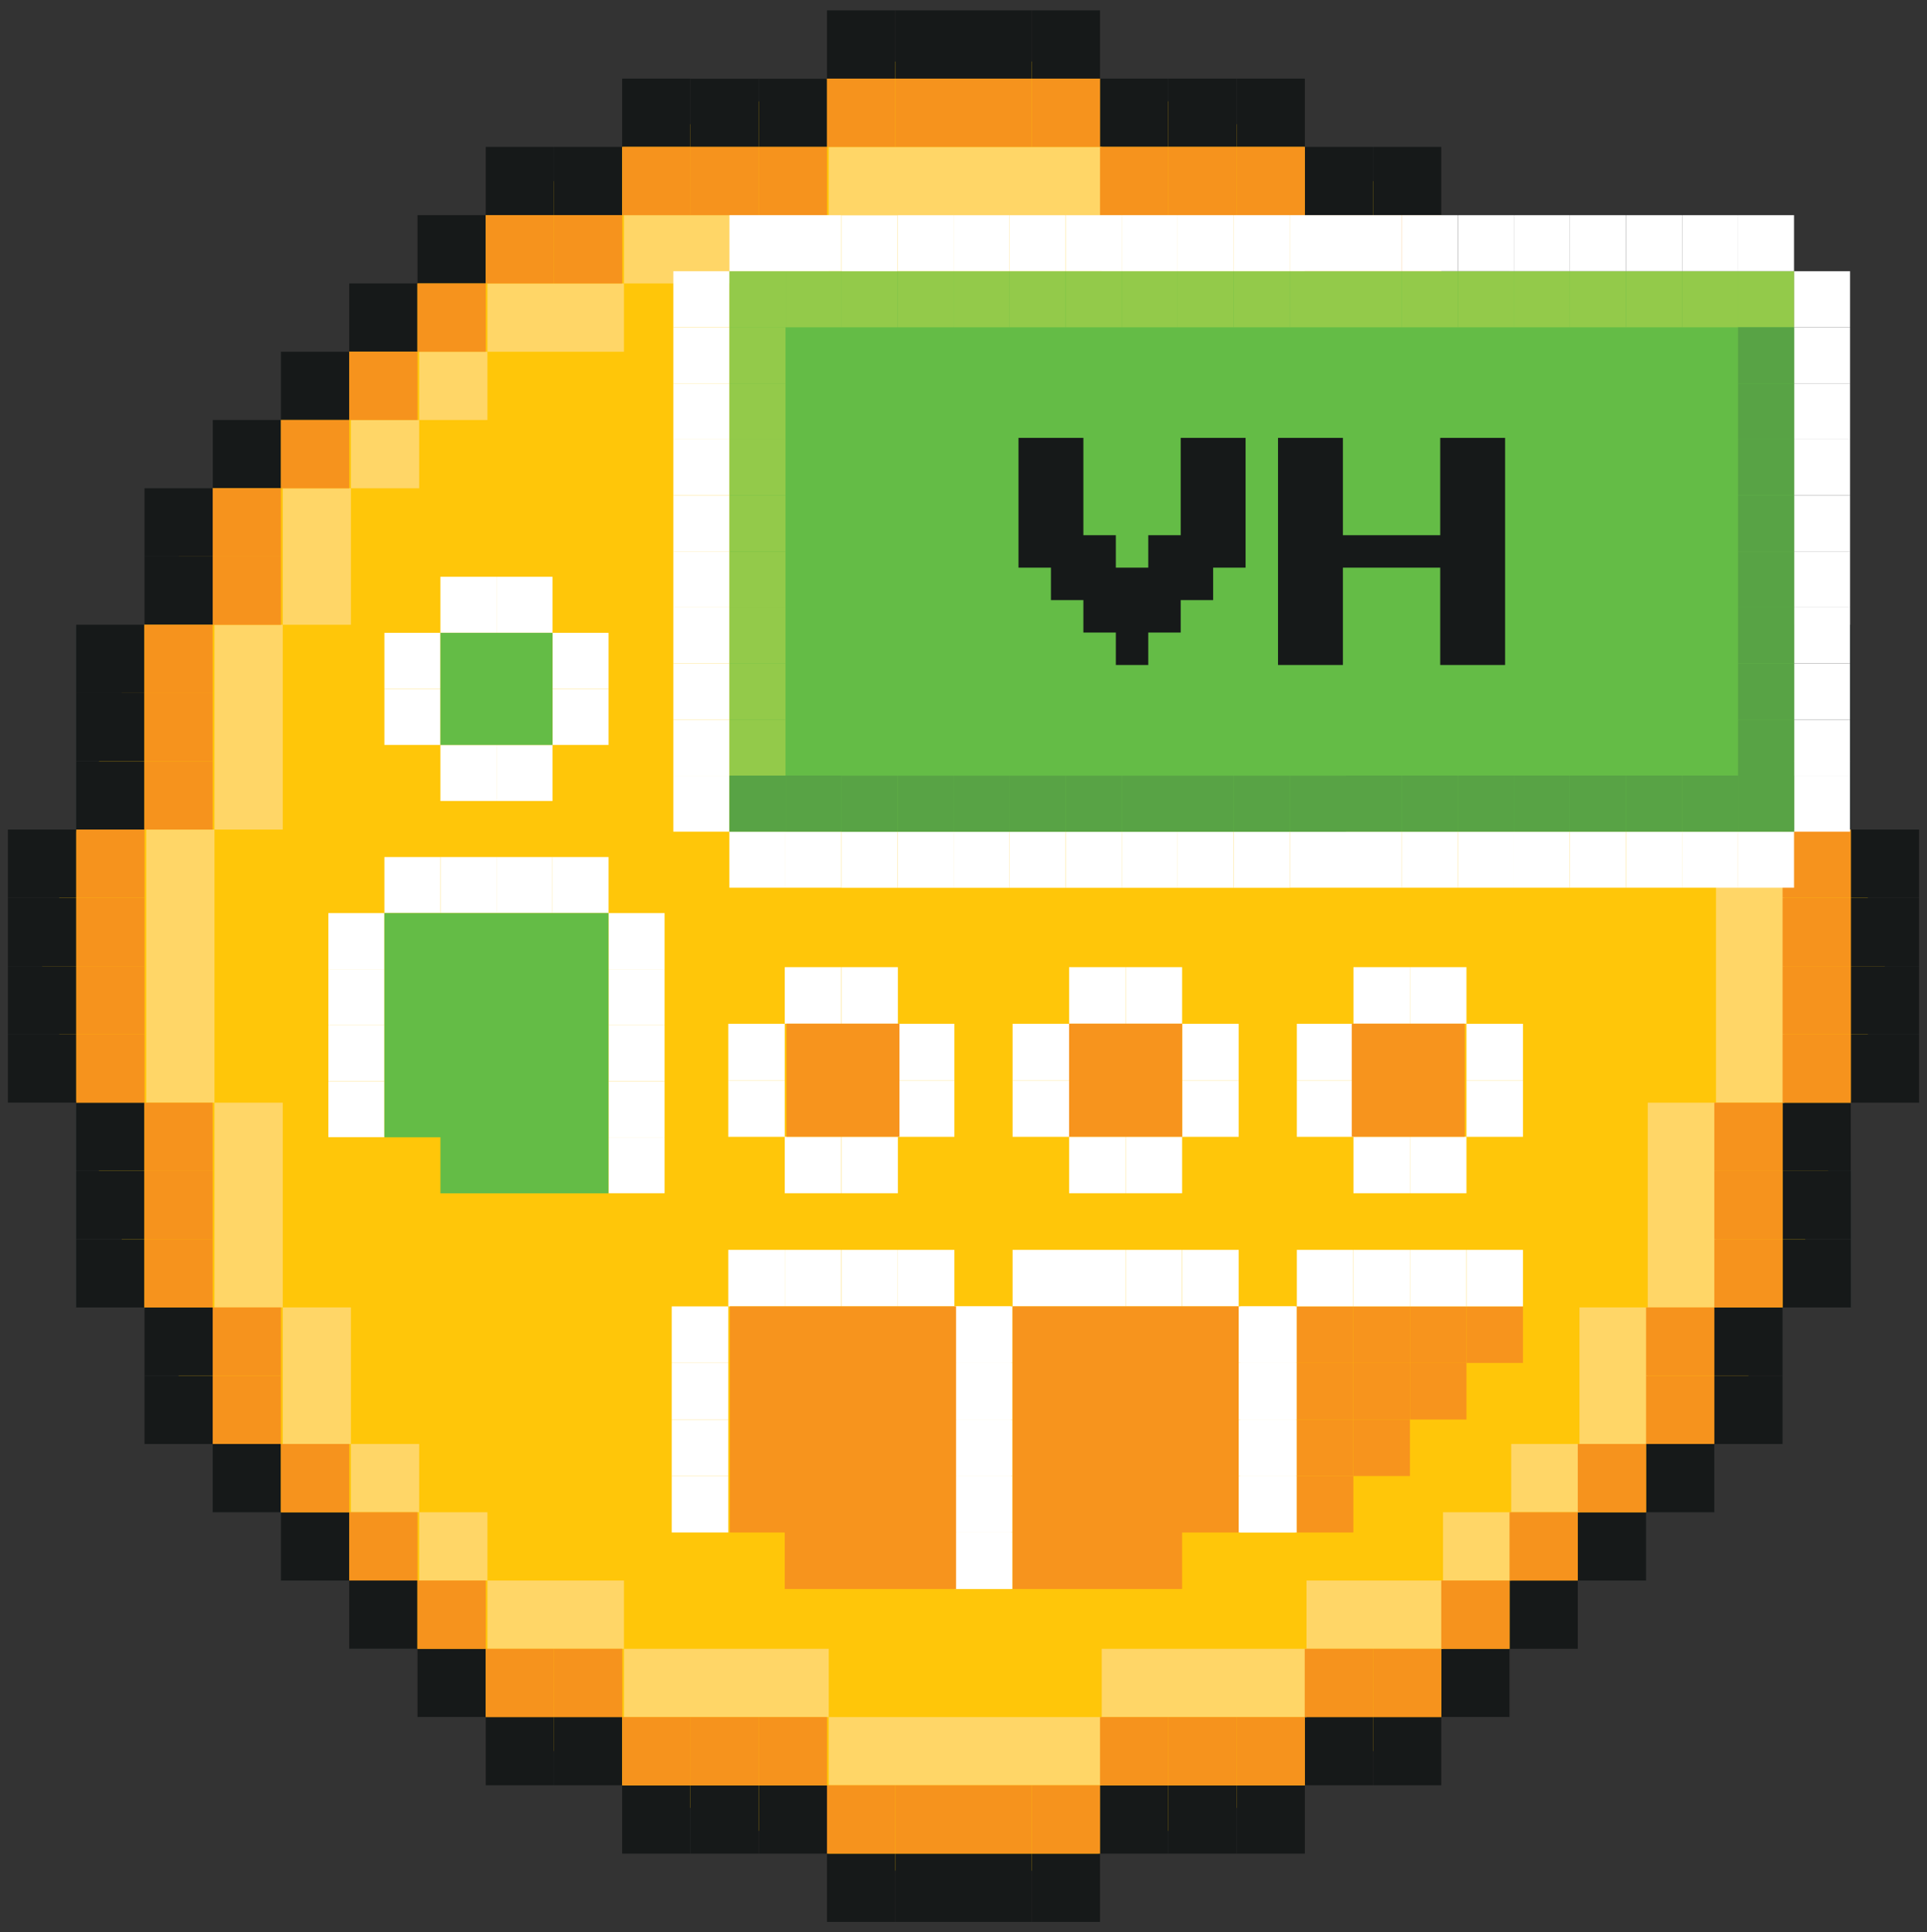 <?xml version="1.0" encoding="UTF-8"?><svg id="Layer_1" xmlns="http://www.w3.org/2000/svg" viewBox="0 0 204.94 205.46"><rect x="0" y="0" width="204.94" height="205.46" fill="#333333" stroke="none"/><defs><style>.cls-1{fill:#f6931d;}.cls-2{fill:#f7941d;}.cls-3{fill:#fff;}.cls-4{fill:#ffd667;}.cls-5{fill:#ffc609;}.cls-6{fill:#64bc46;}.cls-7{fill:#b2d34c;}.cls-8{fill:#161919;}.cls-9{fill:#58a345;}.cls-10{opacity:.6;}</style></defs><g><polygon class="cls-5" points="15.36 66.43 22.62 51.92 51.66 22.88 66.18 15.62 87.95 8.36 102.47 4.73 116.99 8.36 138.76 15.62 153.28 22.88 182.32 51.92 189.58 66.43 196.84 88.21 200.46 102.73 196.84 117.25 189.58 139.02 182.32 153.54 153.28 182.58 138.76 189.83 116.99 197.09 102.47 200.72 87.95 197.09 66.18 189.83 51.66 182.58 22.62 153.54 15.36 139.02 8.11 117.25 4.48 102.73 8.11 88.21 15.36 66.43"/><g><rect class="cls-8" x="87.95" y="1.1" width="7.26" height="7.26"/><rect class="cls-8" x="95.21" y="1.1" width="7.26" height="7.26"/><rect class="cls-8" x="102.47" y="1.1" width="7.26" height="7.26"/><rect class="cls-8" x="109.73" y="1.1" width="7.26" height="7.26"/><rect class="cls-8" x="116.99" y="8.36" width="7.26" height="7.26"/><rect class="cls-8" x="124.25" y="8.36" width="7.26" height="7.26"/><rect class="cls-8" x="131.51" y="8.36" width="7.26" height="7.26"/><rect class="cls-8" x="138.76" y="15.62" width="7.26" height="7.26"/><rect class="cls-8" x="146.02" y="15.62" width="7.26" height="7.26"/><rect class="cls-8" x="153.28" y="22.88" width="7.26" height="7.26"/><rect class="cls-8" x="160.54" y="30.14" width="7.26" height="7.26"/><rect class="cls-8" x="167.8" y="37.4" width="7.26" height="7.26"/><rect class="cls-8" x="175.06" y="44.66" width="7.26" height="7.26"/><rect class="cls-8" x="182.32" y="51.92" width="7.26" height="7.26"/><rect class="cls-8" x="182.32" y="59.18" width="7.26" height="7.26"/><rect class="cls-8" x="189.58" y="66.43" width="7.26" height="7.26"/><rect class="cls-8" x="189.58" y="73.69" width="7.26" height="7.26"/><rect class="cls-8" x="189.58" y="80.95" width="7.26" height="7.26"/><rect class="cls-8" x="189.58" y="117.25" width="7.26" height="7.26" transform="translate(314.08 -72.33) rotate(90)"/><rect class="cls-8" x="189.58" y="124.5" width="7.26" height="7.26" transform="translate(321.34 -65.07) rotate(90)"/><rect class="cls-8" x="189.58" y="131.76" width="7.26" height="7.26" transform="translate(328.6 -57.81) rotate(90)"/><rect class="cls-8" x="182.32" y="139.02" width="7.26" height="7.26" transform="translate(328.6 -43.29) rotate(90)"/><rect class="cls-8" x="182.32" y="146.28" width="7.26" height="7.26" transform="translate(335.86 -36.04) rotate(90)"/><rect class="cls-8" x="175.06" y="153.54" width="7.26" height="7.26" transform="translate(335.86 -21.52) rotate(90)"/><rect class="cls-8" x="167.8" y="160.8" width="7.26" height="7.26" transform="translate(335.86 -7) rotate(90)"/><rect class="cls-8" x="160.54" y="168.06" width="7.26" height="7.26" transform="translate(335.86 7.52) rotate(90)"/><rect class="cls-8" x="153.28" y="175.32" width="7.26" height="7.26" transform="translate(335.86 22.03) rotate(90)"/><rect class="cls-8" x="146.02" y="182.58" width="7.26" height="7.26" transform="translate(335.86 36.55) rotate(90)"/><rect class="cls-8" x="138.76" y="182.58" width="7.26" height="7.26" transform="translate(328.6 43.81) rotate(90)"/><rect class="cls-8" x="131.51" y="189.83" width="7.26" height="7.26" transform="translate(328.6 58.33) rotate(90)"/><rect class="cls-8" x="124.25" y="189.83" width="7.26" height="7.26" transform="translate(321.34 65.59) rotate(90)"/><rect class="cls-8" x="116.99" y="189.83" width="7.26" height="7.26" transform="translate(314.08 72.85) rotate(90)"/><rect class="cls-8" x="196.84" y="88.21" width="7.26" height="7.26"/><rect class="cls-8" x="196.84" y="95.47" width="7.26" height="7.26"/><rect class="cls-8" x="196.84" y="102.73" width="7.26" height="7.26"/><rect class="cls-8" x="196.84" y="109.99" width="7.26" height="7.26"/><rect class="cls-8" x="109.73" y="197.09" width="7.26" height="7.26" transform="translate(226.72 401.45) rotate(180)"/><rect class="cls-8" x="102.47" y="197.09" width="7.26" height="7.26" transform="translate(212.2 401.45) rotate(180)"/><rect class="cls-8" x="95.21" y="197.09" width="7.26" height="7.26" transform="translate(197.68 401.45) rotate(180)"/><rect class="cls-8" x="87.95" y="197.09" width="7.26" height="7.26" transform="translate(183.16 401.45) rotate(180)"/><rect class="cls-8" x="80.69" y="189.83" width="7.26" height="7.26" transform="translate(168.65 386.93) rotate(180)"/><rect class="cls-8" x="73.43" y="189.83" width="7.26" height="7.26" transform="translate(154.13 386.93) rotate(180)"/><rect class="cls-8" x="66.18" y="189.83" width="7.26" height="7.26" transform="translate(139.61 386.93) rotate(180)"/><rect class="cls-8" x="58.92" y="182.58" width="7.26" height="7.26" transform="translate(125.09 372.41) rotate(180)"/><rect class="cls-8" x="51.66" y="182.58" width="7.26" height="7.26" transform="translate(110.58 372.41) rotate(180)"/><rect class="cls-8" x="44.4" y="175.32" width="7.26" height="7.26" transform="translate(96.06 357.89) rotate(180)"/><rect class="cls-8" x="37.14" y="168.06" width="7.26" height="7.26" transform="translate(81.54 343.37) rotate(180)"/><rect class="cls-8" x="29.88" y="160.8" width="7.26" height="7.26" transform="translate(67.02 328.86) rotate(180)"/><rect class="cls-8" x="22.62" y="153.54" width="7.26" height="7.26" transform="translate(52.5 314.34) rotate(180)"/><rect class="cls-8" x="15.36" y="146.28" width="7.26" height="7.26" transform="translate(37.99 299.82) rotate(180)"/><rect class="cls-8" x="15.36" y="139.02" width="7.26" height="7.26" transform="translate(37.99 285.3) rotate(180)"/><rect class="cls-8" x="8.11" y="131.76" width="7.26" height="7.26" transform="translate(23.47 270.79) rotate(180)"/><rect class="cls-8" x="8.11" y="124.5" width="7.26" height="7.26" transform="translate(23.47 256.27) rotate(180)"/><rect class="cls-8" x="8.11" y="117.25" width="7.26" height="7.26" transform="translate(23.47 241.75) rotate(180)"/><rect class="cls-8" x="8.11" y="80.95" width="7.26" height="7.26" transform="translate(-72.85 96.32) rotate(-90)"/><rect class="cls-8" x="8.11" y="73.69" width="7.26" height="7.26" transform="translate(-65.59 89.06) rotate(-90)"/><rect class="cls-8" x="8.11" y="66.43" width="7.26" height="7.26" transform="translate(-58.33 81.8) rotate(-90)"/><rect class="cls-8" x="15.36" y="59.18" width="7.26" height="7.26" transform="translate(-43.81 81.8) rotate(-90)"/><rect class="cls-8" x="15.36" y="51.92" width="7.26" height="7.26" transform="translate(-36.55 74.54) rotate(-90)"/><rect class="cls-8" x="22.62" y="44.66" width="7.26" height="7.26" transform="translate(-22.03 74.54) rotate(-90)"/><rect class="cls-8" x="29.88" y="37.4" width="7.26" height="7.26" transform="translate(-7.52 74.54) rotate(-90)"/><rect class="cls-8" x="37.14" y="30.14" width="7.26" height="7.26" transform="translate(7 74.54) rotate(-90)"/><rect class="cls-8" x="44.4" y="22.88" width="7.26" height="7.26" transform="translate(21.52 74.54) rotate(-90)"/><rect class="cls-8" x="51.66" y="15.62" width="7.26" height="7.26" transform="translate(36.04 74.54) rotate(-90)"/><rect class="cls-8" x="58.92" y="15.62" width="7.26" height="7.26" transform="translate(43.29 81.8) rotate(-90)"/><rect class="cls-8" x="66.18" y="8.36" width="7.26" height="7.26" transform="translate(57.81 81.8) rotate(-90)"/><rect class="cls-8" x="73.43" y="8.36" width="7.26" height="7.26" transform="translate(65.07 89.06) rotate(-90)"/><rect class="cls-8" x="80.69" y="8.36" width="7.26" height="7.26" transform="translate(72.33 96.32) rotate(-90)"/><rect class="cls-8" x=".85" y="109.99" width="7.26" height="7.26" transform="translate(8.95 227.23) rotate(180)"/><rect class="cls-8" x=".85" y="102.73" width="7.26" height="7.26" transform="translate(8.95 212.72) rotate(180)"/><rect class="cls-8" x=".85" y="95.47" width="7.26" height="7.26" transform="translate(8.95 198.2) rotate(180)"/><rect class="cls-8" x=".85" y="88.21" width="7.26" height="7.26" transform="translate(8.95 183.68) rotate(180)"/></g><g><polygon class="cls-4" points="146.21 37.4 153.47 37.4 153.47 30.14 146.21 30.14 138.95 30.14 138.95 37.4 146.21 37.4"/><polygon class="cls-4" points="66.36 37.4 66.36 30.14 59.1 30.14 51.84 30.14 51.84 37.4 59.1 37.4 66.36 37.4"/><polygon class="cls-4" points="124.43 30.14 131.69 30.14 138.95 30.14 138.95 22.88 131.69 22.88 124.43 22.88 117.17 22.88 117.17 30.14 124.43 30.14"/><polygon class="cls-4" points="80.88 30.14 88.14 30.14 88.14 22.88 80.88 22.88 73.62 22.88 66.36 22.88 66.36 30.14 73.62 30.14 80.88 30.14"/><polygon class="cls-4" points="102.65 22.88 109.91 22.88 117.17 22.88 117.17 15.62 109.91 15.62 102.65 15.62 95.4 15.62 88.14 15.62 88.14 22.88 95.4 22.88 102.65 22.88"/><rect class="cls-4" x="44.58" y="37.4" width="7.26" height="7.26"/><rect class="cls-4" x="37.32" y="44.66" width="7.26" height="7.26"/><polygon class="cls-4" points="37.32 59.18 37.32 51.92 30.07 51.92 30.07 59.18 30.07 66.43 37.32 66.43 37.32 59.18"/><polygon class="cls-4" points="37.32 139.02 30.07 139.02 30.07 146.28 30.07 153.54 37.32 153.54 37.32 146.28 37.32 139.02"/><polygon class="cls-4" points="30.07 80.95 30.07 73.69 30.07 66.43 22.81 66.43 22.81 73.69 22.81 80.95 22.81 88.21 30.07 88.21 30.07 80.95"/><polygon class="cls-4" points="30.07 124.5 30.07 117.25 22.81 117.25 22.81 124.5 22.81 131.76 22.81 139.02 30.07 139.02 30.07 131.76 30.07 124.5"/><polygon class="cls-4" points="22.81 102.73 22.81 95.47 22.81 88.21 15.55 88.21 15.55 95.47 15.55 102.73 15.55 109.99 15.55 117.25 22.81 117.25 22.81 109.99 22.81 102.73"/><rect class="cls-4" x="37.32" y="153.54" width="7.26" height="7.26"/><polygon class="cls-4" points="59.1 168.06 51.84 168.06 51.84 160.8 44.58 160.8 44.58 168.06 44.58 168.06 51.84 168.06 51.84 175.32 59.1 175.32 66.36 175.32 66.36 168.06 59.1 168.06"/><polygon class="cls-4" points="138.95 168.06 138.95 175.32 146.21 175.32 153.47 175.32 153.47 168.06 146.21 168.06 138.95 168.06"/><polygon class="cls-4" points="80.88 175.32 73.62 175.32 66.36 175.32 66.36 182.58 73.62 182.58 80.88 182.58 88.14 182.58 88.14 175.32 80.88 175.32"/><polygon class="cls-4" points="124.43 175.32 117.17 175.32 117.17 182.58 124.43 182.58 131.69 182.58 138.95 182.58 138.95 175.32 131.69 175.32 124.43 175.32"/><polygon class="cls-4" points="102.65 182.58 95.4 182.58 88.14 182.58 88.14 189.83 95.4 189.83 102.65 189.83 109.91 189.83 117.17 189.83 117.17 182.58 109.91 182.58 102.65 182.58"/><rect class="cls-4" x="153.47" y="160.8" width="7.26" height="7.26"/><rect class="cls-4" x="153.47" y="37.4" width="7.26" height="7.26"/><polygon class="cls-4" points="160.72 160.8 167.98 160.8 167.98 160.8 167.98 153.54 160.72 153.54 160.72 160.8"/><rect class="cls-4" x="160.72" y="44.66" width="7.26" height="7.26"/><polygon class="cls-4" points="167.98 146.28 167.98 153.54 175.24 153.54 175.24 146.28 175.24 139.02 167.98 139.02 167.98 146.28"/><polygon class="cls-4" points="167.98 66.43 175.24 66.43 175.24 59.18 175.24 51.92 167.98 51.92 167.98 59.18 167.98 66.43"/><polygon class="cls-4" points="175.24 124.5 175.24 131.76 175.24 139.02 182.5 139.02 182.5 131.76 182.5 124.5 182.5 117.25 175.24 117.25 175.24 124.5"/><polygon class="cls-4" points="175.24 80.95 175.24 88.21 182.5 88.21 182.5 80.95 182.5 73.69 182.5 66.43 175.24 66.43 175.24 73.69 175.24 80.95"/><polygon class="cls-4" points="182.5 88.21 182.5 95.47 182.5 102.73 182.5 109.99 182.5 117.25 189.76 117.25 189.76 109.99 189.76 102.73 189.76 95.47 189.76 88.21 182.5 88.21"/></g><g><rect class="cls-1" x="189.58" y="88.21" width="7.26" height="7.26"/><rect class="cls-1" x="189.58" y="95.47" width="7.26" height="7.26"/><rect class="cls-1" x="189.58" y="102.73" width="7.26" height="7.26"/><rect class="cls-1" x="182.32" y="66.43" width="7.26" height="7.26"/><rect class="cls-1" x="182.32" y="73.69" width="7.26" height="7.26"/><rect class="cls-1" x="175.06" y="51.92" width="7.26" height="7.26"/><rect class="cls-1" x="167.8" y="44.66" width="7.26" height="7.26"/><rect class="cls-1" x="160.54" y="37.4" width="7.26" height="7.26"/><rect class="cls-1" x="153.28" y="30.14" width="7.26" height="7.26"/><rect class="cls-1" x="146.02" y="22.88" width="7.26" height="7.26"/><rect class="cls-1" x="138.76" y="22.88" width="7.26" height="7.26"/><rect class="cls-1" x="131.51" y="15.62" width="7.26" height="7.26"/><rect class="cls-1" x="124.25" y="15.62" width="7.26" height="7.26"/><rect class="cls-1" x="116.99" y="15.62" width="7.26" height="7.26"/><rect class="cls-1" x="80.69" y="15.62" width="7.26" height="7.26"/><rect class="cls-1" x="73.43" y="15.62" width="7.26" height="7.26"/><rect class="cls-1" x="66.18" y="15.62" width="7.26" height="7.26"/><rect class="cls-1" x="58.92" y="22.88" width="7.26" height="7.26"/><rect class="cls-1" x="51.66" y="22.88" width="7.26" height="7.26"/><rect class="cls-1" x="44.4" y="30.14" width="7.26" height="7.26"/><rect class="cls-1" x="37.14" y="37.4" width="7.26" height="7.26"/><rect class="cls-1" x="29.88" y="44.66" width="7.26" height="7.26"/><rect class="cls-1" x="22.62" y="51.92" width="7.26" height="7.26"/><rect class="cls-1" x="22.62" y="59.18" width="7.26" height="7.26"/><rect class="cls-1" x="15.36" y="66.43" width="7.26" height="7.26"/><rect class="cls-1" x="15.36" y="73.69" width="7.26" height="7.26"/><rect class="cls-1" x="15.36" y="80.95" width="7.26" height="7.26"/><rect class="cls-1" x="15.36" y="117.25" width="7.26" height="7.26"/><rect class="cls-1" x="15.36" y="124.5" width="7.26" height="7.26"/><rect class="cls-1" x="15.36" y="131.76" width="7.26" height="7.26"/><rect class="cls-1" x="22.62" y="139.02" width="7.26" height="7.26"/><rect class="cls-1" x="22.62" y="146.28" width="7.26" height="7.26"/><rect class="cls-1" x="29.88" y="153.54" width="7.26" height="7.26"/><rect class="cls-1" x="37.14" y="160.8" width="7.26" height="7.26"/><rect class="cls-1" x="44.4" y="168.06" width="7.26" height="7.26"/><rect class="cls-1" x="51.66" y="175.32" width="7.26" height="7.26"/><rect class="cls-1" x="58.92" y="175.32" width="7.26" height="7.26"/><rect class="cls-1" x="66.18" y="182.58" width="7.26" height="7.26"/><rect class="cls-1" x="73.43" y="182.58" width="7.26" height="7.26"/><rect class="cls-1" x="80.69" y="182.58" width="7.26" height="7.26"/><rect class="cls-1" x="87.95" y="189.83" width="7.26" height="7.26"/><rect class="cls-1" x="95.21" y="189.83" width="7.26" height="7.26"/><rect class="cls-1" x="102.47" y="189.83" width="7.26" height="7.26"/><rect class="cls-1" x="109.73" y="189.83" width="7.26" height="7.26"/><rect class="cls-1" x="116.99" y="182.58" width="7.26" height="7.26"/><rect class="cls-1" x="124.25" y="182.58" width="7.26" height="7.26"/><rect class="cls-1" x="131.51" y="182.58" width="7.26" height="7.26"/><rect class="cls-1" x="138.76" y="175.32" width="7.26" height="7.26"/><rect class="cls-1" x="146.02" y="175.32" width="7.26" height="7.26"/><rect class="cls-1" x="153.28" y="168.06" width="7.26" height="7.26"/><rect class="cls-1" x="160.54" y="160.8" width="7.26" height="7.26"/><rect class="cls-1" x="167.8" y="153.54" width="7.26" height="7.26"/><rect class="cls-1" x="175.06" y="146.28" width="7.26" height="7.26"/><rect class="cls-1" x="175.06" y="139.02" width="7.26" height="7.26"/><rect class="cls-1" x="182.32" y="131.76" width="7.26" height="7.26"/><rect class="cls-1" x="182.32" y="124.5" width="7.26" height="7.26"/><rect class="cls-1" x="182.32" y="117.25" width="7.26" height="7.26"/><rect class="cls-1" x="8.11" y="88.21" width="7.26" height="7.26"/><rect class="cls-1" x="8.11" y="95.47" width="7.26" height="7.26"/><rect class="cls-1" x="8.11" y="102.73" width="7.26" height="7.26"/><rect class="cls-1" x="8.11" y="109.99" width="7.26" height="7.26"/><rect class="cls-1" x="109.73" y="8.36" width="7.26" height="7.26"/><rect class="cls-1" x="102.47" y="8.36" width="7.26" height="7.26"/><rect class="cls-1" x="95.21" y="8.36" width="7.26" height="7.26"/><rect class="cls-1" x="87.95" y="8.36" width="7.26" height="7.26"/><rect class="cls-1" x="175.06" y="59.18" width="7.26" height="7.26"/><rect class="cls-1" x="182.32" y="80.95" width="7.26" height="7.26"/><rect class="cls-1" x="189.58" y="109.99" width="7.26" height="7.26"/></g></g><g><rect class="cls-6" x="77.58" y="28.84" width="113.23" height="59.59"/><g><path class="cls-8" d="M118.67,70.71v-3.45h-3.45v-3.45h-3.45v-3.45h-3.45v-13.8h6.9v10.35h3.45v3.45h3.45v-3.45h3.45v-10.35h6.9v13.8h-3.45v3.45h-3.45v3.45h-3.45v3.45h-3.45Z"/><path class="cls-8" d="M135.92,70.71v-24.15h6.9v10.35h10.35v-10.35h6.9v24.15h-6.9v-10.35h-10.35v10.35h-6.9Z"/></g><rect class="cls-3" x="71.62" y="82.48" width="5.96" height="5.96" transform="translate(149.19 170.91) rotate(180)"/><rect class="cls-3" x="71.62" y="76.52" width="5.96" height="5.96" transform="translate(149.19 158.99) rotate(180)"/><rect class="cls-3" x="71.62" y="70.56" width="5.96" height="5.96" transform="translate(149.19 147.07) rotate(180)"/><rect class="cls-3" x="71.62" y="64.6" width="5.96" height="5.96" transform="translate(149.19 135.15) rotate(180)"/><rect class="cls-3" x="71.62" y="58.64" width="5.96" height="5.96" transform="translate(149.19 123.23) rotate(180)"/><rect class="cls-3" x="71.62" y="52.68" width="5.96" height="5.96" transform="translate(149.19 111.32) rotate(180)"/><rect class="cls-3" x="71.62" y="46.72" width="5.96" height="5.96" transform="translate(149.19 99.4) rotate(180)"/><rect class="cls-3" x="71.62" y="40.76" width="5.96" height="5.96" transform="translate(149.19 87.48) rotate(180)"/><rect class="cls-3" x="71.62" y="34.8" width="5.96" height="5.96" transform="translate(149.19 75.56) rotate(180)"/><rect class="cls-3" x="71.62" y="28.84" width="5.96" height="5.96" transform="translate(149.19 63.64) rotate(180)"/><rect class="cls-3" x="190.81" y="82.48" width="5.96" height="5.96" transform="translate(387.57 170.91) rotate(180)"/><rect class="cls-3" x="190.81" y="76.52" width="5.96" height="5.96" transform="translate(387.57 158.99) rotate(180)"/><rect class="cls-3" x="190.81" y="70.56" width="5.96" height="5.96" transform="translate(387.57 147.07) rotate(180)"/><rect class="cls-3" x="190.81" y="64.6" width="5.96" height="5.96" transform="translate(387.57 135.15) rotate(180)"/><rect class="cls-3" x="190.81" y="58.64" width="5.96" height="5.96" transform="translate(387.57 123.23) rotate(180)"/><rect class="cls-3" x="190.81" y="52.68" width="5.96" height="5.96" transform="translate(387.57 111.32) rotate(180)"/><rect class="cls-3" x="190.81" y="46.72" width="5.96" height="5.96" transform="translate(387.57 99.4) rotate(180)"/><rect class="cls-3" x="190.81" y="40.76" width="5.96" height="5.96" transform="translate(387.57 87.48) rotate(180)"/><rect class="cls-3" x="190.81" y="34.8" width="5.96" height="5.96" transform="translate(387.57 75.56) rotate(180)"/><rect class="cls-3" x="190.81" y="28.84" width="5.96" height="5.96" transform="translate(387.57 63.64) rotate(180)"/><g class="cls-10"><rect class="cls-7" x="77.58" y="34.8" width="5.96" height="5.96"/><rect class="cls-7" x="77.58" y="40.76" width="5.96" height="5.96"/><rect class="cls-7" x="77.58" y="46.72" width="5.96" height="5.96"/><rect class="cls-7" x="77.58" y="52.68" width="5.96" height="5.96"/><rect class="cls-7" x="77.58" y="58.64" width="5.96" height="5.96"/><rect class="cls-7" x="77.58" y="64.6" width="5.96" height="5.96"/><rect class="cls-7" x="77.58" y="70.56" width="5.96" height="5.96"/><rect class="cls-7" x="77.58" y="76.52" width="5.96" height="5.96"/><rect class="cls-7" x="77.58" y="82.48" width="5.96" height="5.96"/></g><rect class="cls-3" x="77.58" y="22.88" width="5.96" height="5.96" transform="translate(54.7 106.42) rotate(-90)"/><rect class="cls-3" x="83.54" y="22.88" width="5.96" height="5.96" transform="translate(60.65 112.38) rotate(-90)"/><rect class="cls-3" x="89.49" y="22.88" width="5.96" height="5.96" transform="translate(66.61 118.34) rotate(-90)"/><rect class="cls-3" x="95.45" y="22.88" width="5.96" height="5.96" transform="translate(72.57 124.29) rotate(-90)"/><rect class="cls-3" x="101.41" y="22.88" width="5.96" height="5.96" transform="translate(78.53 130.25) rotate(-90)"/><rect class="cls-3" x="107.37" y="22.88" width="5.96" height="5.96" transform="translate(84.49 136.21) rotate(-90)"/><rect class="cls-3" x="113.33" y="22.88" width="5.96" height="5.96" transform="translate(90.45 142.17) rotate(-90)"/><rect class="cls-3" x="119.29" y="22.88" width="5.96" height="5.96" transform="translate(96.41 148.13) rotate(-90)"/><rect class="cls-3" x="125.25" y="22.88" width="5.96" height="5.96" transform="translate(102.37 154.09) rotate(-90)"/><rect class="cls-3" x="131.21" y="22.88" width="5.96" height="5.96" transform="translate(108.33 160.05) rotate(-90)"/><rect class="cls-3" x="137.17" y="22.88" width="5.96" height="5.96" transform="translate(114.29 166.01) rotate(-90)"/><rect class="cls-3" x="143.13" y="22.88" width="5.96" height="5.96" transform="translate(120.25 171.97) rotate(-90)"/><rect class="cls-3" x="149.09" y="22.88" width="5.96" height="5.96" transform="translate(126.21 177.93) rotate(-90)"/><rect class="cls-3" x="155.05" y="22.88" width="5.96" height="5.96" transform="translate(132.17 183.89) rotate(-90)"/><rect class="cls-3" x="161.01" y="22.88" width="5.96" height="5.96" transform="translate(138.13 189.85) rotate(-90)"/><rect class="cls-3" x="166.97" y="22.88" width="5.96" height="5.96" transform="translate(144.09 195.81) rotate(-90)"/><rect class="cls-3" x="172.93" y="22.88" width="5.96" height="5.96" transform="translate(150.05 201.77) rotate(-90)"/><rect class="cls-3" x="178.89" y="22.88" width="5.96" height="5.96" transform="translate(156.01 207.73) rotate(-90)"/><rect class="cls-3" x="184.85" y="22.88" width="5.96" height="5.96" transform="translate(161.96 213.69) rotate(-90)"/><rect class="cls-3" x="77.58" y="88.43" width="5.96" height="5.96" transform="translate(-10.86 171.97) rotate(-90)"/><rect class="cls-3" x="83.54" y="88.43" width="5.96" height="5.96" transform="translate(-4.9 177.93) rotate(-90)"/><rect class="cls-3" x="89.49" y="88.43" width="5.96" height="5.96" transform="translate(1.06 183.89) rotate(-90)"/><rect class="cls-3" x="95.45" y="88.43" width="5.96" height="5.96" transform="translate(7.02 189.85) rotate(-90)"/><rect class="cls-3" x="101.41" y="88.43" width="5.96" height="5.96" transform="translate(12.98 195.81) rotate(-90)"/><rect class="cls-3" x="107.37" y="88.43" width="5.96" height="5.96" transform="translate(18.94 201.77) rotate(-90)"/><rect class="cls-3" x="113.33" y="88.43" width="5.96" height="5.96" transform="translate(24.9 207.73) rotate(-90)"/><rect class="cls-3" x="119.29" y="88.43" width="5.96" height="5.96" transform="translate(30.86 213.69) rotate(-90)"/><rect class="cls-3" x="125.25" y="88.43" width="5.96" height="5.96" transform="translate(36.82 219.65) rotate(-90)"/><rect class="cls-3" x="131.21" y="88.43" width="5.96" height="5.96" transform="translate(42.78 225.61) rotate(-90)"/><rect class="cls-3" x="137.17" y="88.43" width="5.96" height="5.96" transform="translate(48.74 231.56) rotate(-90)"/><rect class="cls-3" x="143.13" y="88.43" width="5.96" height="5.96" transform="translate(54.7 237.52) rotate(-90)"/><rect class="cls-3" x="149.09" y="88.43" width="5.96" height="5.96" transform="translate(60.65 243.48) rotate(-90)"/><rect class="cls-3" x="155.05" y="88.43" width="5.96" height="5.96" transform="translate(66.61 249.44) rotate(-90)"/><rect class="cls-3" x="161.01" y="88.43" width="5.96" height="5.96" transform="translate(72.57 255.4) rotate(-90)"/><rect class="cls-3" x="166.97" y="88.43" width="5.96" height="5.96" transform="translate(78.53 261.36) rotate(-90)"/><rect class="cls-3" x="172.93" y="88.43" width="5.96" height="5.96" transform="translate(84.49 267.32) rotate(-90)"/><rect class="cls-3" x="178.89" y="88.43" width="5.96" height="5.96" transform="translate(90.45 273.28) rotate(-90)"/><rect class="cls-3" x="184.85" y="88.43" width="5.96" height="5.96" transform="translate(96.41 279.24) rotate(-90)"/><g class="cls-10"><rect class="cls-7" x="184.85" y="28.84" width="5.96" height="5.96" transform="translate(219.65 -156.01) rotate(90)"/><rect class="cls-7" x="178.89" y="28.84" width="5.96" height="5.96" transform="translate(213.69 -150.05) rotate(90)"/><rect class="cls-7" x="172.93" y="28.84" width="5.96" height="5.96" transform="translate(207.73 -144.09) rotate(90)"/><rect class="cls-7" x="166.97" y="28.84" width="5.96" height="5.96" transform="translate(201.77 -138.13) rotate(90)"/><rect class="cls-7" x="161.01" y="28.84" width="5.96" height="5.96" transform="translate(195.81 -132.17) rotate(90)"/><rect class="cls-7" x="155.05" y="28.84" width="5.96" height="5.96" transform="translate(189.85 -126.21) rotate(90)"/><rect class="cls-7" x="149.09" y="28.84" width="5.96" height="5.96" transform="translate(183.89 -120.25) rotate(90)"/><rect class="cls-7" x="143.13" y="28.84" width="5.96" height="5.96" transform="translate(177.93 -114.29) rotate(90)"/><rect class="cls-7" x="137.17" y="28.84" width="5.96" height="5.96" transform="translate(171.97 -108.33) rotate(90)"/><rect class="cls-7" x="131.21" y="28.84" width="5.96" height="5.96" transform="translate(166.01 -102.37) rotate(90)"/><rect class="cls-7" x="125.25" y="28.84" width="5.96" height="5.96" transform="translate(160.05 -96.41) rotate(90)"/><rect class="cls-7" x="119.29" y="28.84" width="5.96" height="5.96" transform="translate(154.09 -90.45) rotate(90)"/><rect class="cls-7" x="113.33" y="28.84" width="5.96" height="5.96" transform="translate(148.13 -84.49) rotate(90)"/><rect class="cls-7" x="107.37" y="28.84" width="5.96" height="5.96" transform="translate(142.17 -78.53) rotate(90)"/><rect class="cls-7" x="101.41" y="28.84" width="5.96" height="5.96" transform="translate(136.21 -72.57) rotate(90)"/><rect class="cls-7" x="95.45" y="28.84" width="5.96" height="5.96" transform="translate(130.25 -66.61) rotate(90)"/><rect class="cls-7" x="89.49" y="28.84" width="5.96" height="5.96" transform="translate(124.29 -60.65) rotate(90)"/><rect class="cls-7" x="83.54" y="28.84" width="5.96" height="5.96" transform="translate(118.34 -54.7) rotate(90)"/><rect class="cls-7" x="77.58" y="28.84" width="5.96" height="5.96" transform="translate(112.38 -48.74) rotate(90)"/></g><g><rect class="cls-3" x="34.92" y="114.97" width="5.96" height="5.96" transform="translate(75.8 235.89) rotate(180)"/><rect class="cls-3" x="34.92" y="109.01" width="5.96" height="5.96" transform="translate(75.8 223.97) rotate(180)"/><rect class="cls-3" x="34.92" y="103.05" width="5.96" height="5.96" transform="translate(75.8 212.06) rotate(180)"/><rect class="cls-3" x="34.92" y="97.09" width="5.96" height="5.96" transform="translate(75.8 200.14) rotate(180)"/><rect class="cls-3" x="64.72" y="120.93" width="5.96" height="5.96" transform="translate(135.4 247.81) rotate(180)"/><rect class="cls-3" x="64.72" y="114.97" width="5.96" height="5.96" transform="translate(135.4 235.89) rotate(180)"/><rect class="cls-3" x="64.72" y="109.01" width="5.96" height="5.96" transform="translate(135.4 223.97) rotate(180)"/><rect class="cls-3" x="64.72" y="103.05" width="5.96" height="5.96" transform="translate(135.4 212.06) rotate(180)"/><rect class="cls-3" x="64.72" y="97.09" width="5.96" height="5.96" transform="translate(135.4 200.14) rotate(180)"/><rect class="cls-3" x="40.88" y="91.13" width="5.96" height="5.96" transform="translate(87.72 188.22) rotate(180)"/><rect class="cls-3" x="40.88" y="73.25" width="5.96" height="5.96" transform="translate(87.72 152.46) rotate(180)"/><rect class="cls-3" x="46.84" y="91.13" width="5.96" height="5.96" transform="translate(99.64 188.22) rotate(180)"/><rect class="cls-3" x="52.8" y="91.13" width="5.96" height="5.96" transform="translate(111.56 188.22) rotate(180)"/><rect class="cls-3" x="46.84" y="79.21" width="5.96" height="5.96" transform="translate(99.64 164.38) rotate(180)"/><rect class="cls-3" x="52.8" y="79.21" width="5.96" height="5.96" transform="translate(111.56 164.38) rotate(180)"/><rect class="cls-3" x="46.84" y="61.33" width="5.96" height="5.96" transform="translate(99.64 128.62) rotate(180)"/><rect class="cls-3" x="52.8" y="61.33" width="5.96" height="5.96" transform="translate(111.56 128.62) rotate(180)"/><rect class="cls-3" x="58.76" y="91.13" width="5.96" height="5.96" transform="translate(123.48 188.22) rotate(180)"/><rect class="cls-3" x="58.76" y="73.25" width="5.96" height="5.96" transform="translate(123.48 152.46) rotate(180)"/><rect class="cls-3" x="40.88" y="67.29" width="5.96" height="5.96" transform="translate(87.72 140.54) rotate(180)"/><rect class="cls-3" x="58.76" y="67.29" width="5.96" height="5.96" transform="translate(123.48 140.54) rotate(180)"/></g><g><rect class="cls-3" x="71.44" y="156.95" width="6.01" height="6.01" transform="translate(148.89 319.9) rotate(180)"/><rect class="cls-3" x="71.44" y="150.93" width="6.01" height="6.01" transform="translate(148.89 307.88) rotate(180)"/><rect class="cls-3" x="71.44" y="144.92" width="6.01" height="6.01" transform="translate(148.89 295.86) rotate(180)"/><rect class="cls-3" x="71.44" y="138.91" width="6.01" height="6.01" transform="translate(148.89 283.83) rotate(180)"/><rect class="cls-3" x="101.49" y="162.96" width="6.01" height="6.01" transform="translate(209 331.92) rotate(180)"/><rect class="cls-3" x="101.49" y="156.95" width="6.01" height="6.01" transform="translate(209 319.9) rotate(180)"/><rect class="cls-3" x="101.49" y="150.93" width="6.01" height="6.01" transform="translate(209 307.88) rotate(180)"/><rect class="cls-3" x="101.49" y="144.92" width="6.01" height="6.01" transform="translate(209 295.86) rotate(180)"/><rect class="cls-3" x="101.49" y="138.91" width="6.01" height="6.01" transform="translate(209 283.83) rotate(180)"/><rect class="cls-3" x="77.45" y="132.9" width="6.01" height="6.01" transform="translate(160.91 271.81) rotate(180)"/><rect class="cls-3" x="77.45" y="114.86" width="6.01" height="6.01" transform="translate(160.91 235.74) rotate(180)"/><rect class="cls-3" x="83.46" y="132.9" width="6.01" height="6.01" transform="translate(172.93 271.81) rotate(180)"/><rect class="cls-3" x="89.47" y="132.9" width="6.01" height="6.01" transform="translate(184.96 271.81) rotate(180)"/><rect class="cls-3" x="83.46" y="120.88" width="6.01" height="6.01" transform="translate(172.93 247.76) rotate(180)"/><rect class="cls-3" x="89.47" y="120.88" width="6.01" height="6.01" transform="translate(184.96 247.76) rotate(180)"/><rect class="cls-3" x="83.46" y="102.84" width="6.01" height="6.01" transform="translate(172.93 211.69) rotate(180)"/><rect class="cls-3" x="89.47" y="102.84" width="6.01" height="6.01" transform="translate(184.96 211.69) rotate(180)"/><rect class="cls-3" x="95.48" y="132.9" width="6.01" height="6.01" transform="translate(196.98 271.81) rotate(180)"/><rect class="cls-3" x="95.48" y="114.86" width="6.01" height="6.01" transform="translate(196.98 235.74) rotate(180)"/><rect class="cls-3" x="77.45" y="108.85" width="6.01" height="6.01" transform="translate(160.91 223.72) rotate(180)"/><rect class="cls-3" x="95.48" y="108.85" width="6.01" height="6.01" transform="translate(196.98 223.72) rotate(180)"/></g><g><rect class="cls-3" x="101.68" y="162.96" width="6.01" height="6.01" transform="translate(209.36 331.92) rotate(180)"/><rect class="cls-3" x="101.68" y="156.95" width="6.01" height="6.01" transform="translate(209.36 319.9) rotate(180)"/><rect class="cls-3" x="101.68" y="150.93" width="6.01" height="6.01" transform="translate(209.36 307.88) rotate(180)"/><rect class="cls-3" x="101.68" y="144.92" width="6.01" height="6.01" transform="translate(209.36 295.86) rotate(180)"/><rect class="cls-3" x="101.68" y="138.91" width="6.01" height="6.01" transform="translate(209.36 283.83) rotate(180)"/><rect class="cls-3" x="131.73" y="156.95" width="6.01" height="6.01" transform="translate(269.48 319.9) rotate(180)"/><rect class="cls-3" x="131.73" y="150.93" width="6.01" height="6.01" transform="translate(269.48 307.88) rotate(180)"/><rect class="cls-3" x="131.73" y="144.92" width="6.01" height="6.01" transform="translate(269.48 295.86) rotate(180)"/><rect class="cls-3" x="131.73" y="138.91" width="6.01" height="6.01" transform="translate(269.48 283.83) rotate(180)"/><rect class="cls-3" x="107.69" y="132.9" width="6.01" height="6.01" transform="translate(221.39 271.81) rotate(180)"/><rect class="cls-3" x="107.69" y="114.86" width="6.01" height="6.01" transform="translate(221.39 235.74) rotate(180)"/><rect class="cls-3" x="113.7" y="132.9" width="6.01" height="6.01" transform="translate(233.41 271.81) rotate(180)"/><rect class="cls-3" x="119.71" y="132.9" width="6.01" height="6.01" transform="translate(245.43 271.81) rotate(180)"/><rect class="cls-3" x="113.7" y="120.88" width="6.01" height="6.01" transform="translate(233.41 247.76) rotate(180)"/><rect class="cls-3" x="119.71" y="120.88" width="6.01" height="6.01" transform="translate(245.43 247.76) rotate(180)"/><rect class="cls-3" x="113.7" y="102.84" width="6.01" height="6.01" transform="translate(233.41 211.69) rotate(180)"/><rect class="cls-3" x="119.71" y="102.84" width="6.01" height="6.01" transform="translate(245.43 211.69) rotate(180)"/><rect class="cls-3" x="125.72" y="132.9" width="6.01" height="6.01" transform="translate(257.46 271.81) rotate(180)"/><rect class="cls-3" x="125.72" y="114.86" width="6.01" height="6.01" transform="translate(257.46 235.74) rotate(180)"/><rect class="cls-3" x="107.69" y="108.85" width="6.01" height="6.01" transform="translate(221.39 223.72) rotate(180)"/><rect class="cls-3" x="125.72" y="108.85" width="6.01" height="6.01" transform="translate(257.46 223.72) rotate(180)"/></g><rect class="cls-3" x="131.91" y="156.95" width="6.01" height="6.01" transform="translate(269.84 319.9) rotate(180)"/><rect class="cls-3" x="131.91" y="150.93" width="6.01" height="6.01" transform="translate(269.84 307.88) rotate(180)"/><rect class="cls-3" x="131.91" y="144.92" width="6.01" height="6.01" transform="translate(269.84 295.86) rotate(180)"/><rect class="cls-3" x="131.91" y="138.91" width="6.01" height="6.01" transform="translate(269.84 283.83) rotate(180)"/><rect class="cls-2" x="155.96" y="138.91" width="6.01" height="6.01" transform="translate(317.93 283.83) rotate(180)"/><rect class="cls-2" x="149.95" y="138.91" width="6.01" height="6.01" transform="translate(305.91 283.83) rotate(180)"/><rect class="cls-2" x="143.94" y="138.91" width="6.01" height="6.01" transform="translate(293.89 283.83) rotate(180)"/><rect class="cls-2" x="137.93" y="138.91" width="6.01" height="6.01" transform="translate(281.86 283.83) rotate(180)"/><rect class="cls-2" x="149.95" y="144.92" width="6.01" height="6.01" transform="translate(305.91 295.86) rotate(180)"/><rect class="cls-2" x="143.94" y="144.92" width="6.01" height="6.01" transform="translate(293.89 295.86) rotate(180)"/><rect class="cls-2" x="137.93" y="144.92" width="6.01" height="6.01" transform="translate(281.86 295.86) rotate(180)"/><rect class="cls-2" x="143.94" y="150.93" width="6.01" height="6.01" transform="translate(293.89 307.88) rotate(180)"/><rect class="cls-2" x="137.93" y="150.93" width="6.01" height="6.01" transform="translate(281.86 307.88) rotate(180)"/><rect class="cls-2" x="137.93" y="156.95" width="6.01" height="6.01" transform="translate(281.86 319.9) rotate(180)"/><rect class="cls-3" x="137.93" y="132.9" width="6.01" height="6.01" transform="translate(281.86 271.81) rotate(180)"/><rect class="cls-3" x="137.93" y="114.86" width="6.01" height="6.01" transform="translate(281.86 235.74) rotate(180)"/><rect class="cls-3" x="143.94" y="132.9" width="6.01" height="6.01" transform="translate(293.89 271.81) rotate(180)"/><rect class="cls-3" x="149.95" y="132.9" width="6.01" height="6.01" transform="translate(305.91 271.81) rotate(180)"/><rect class="cls-3" x="143.94" y="120.88" width="6.01" height="6.01" transform="translate(293.89 247.76) rotate(180)"/><rect class="cls-3" x="149.95" y="120.88" width="6.01" height="6.01" transform="translate(305.91 247.76) rotate(180)"/><rect class="cls-3" x="143.94" y="102.84" width="6.01" height="6.01" transform="translate(293.89 211.69) rotate(180)"/><rect class="cls-3" x="149.95" y="102.84" width="6.01" height="6.01" transform="translate(305.91 211.69) rotate(180)"/><rect class="cls-3" x="155.96" y="132.9" width="6.01" height="6.01" transform="translate(317.93 271.81) rotate(180)"/><rect class="cls-3" x="155.96" y="114.86" width="6.01" height="6.01" transform="translate(317.93 235.74) rotate(180)"/><rect class="cls-3" x="137.93" y="108.85" width="6.01" height="6.01" transform="translate(281.86 223.72) rotate(180)"/><rect class="cls-3" x="155.96" y="108.85" width="6.01" height="6.01" transform="translate(317.93 223.72) rotate(180)"/><polygon class="cls-6" points="64.71 97.09 64.71 126.89 46.84 126.89 46.84 120.93 40.88 120.93 40.88 97.09 64.71 97.09"/><rect class="cls-6" x="46.84" y="67.29" width="11.92" height="11.92"/><polygon class="cls-2" points="101.68 138.91 101.68 168.96 83.46 168.96 83.46 162.95 77.63 162.95 77.63 138.91 101.68 138.91"/><rect class="cls-2" x="83.64" y="108.85" width="12.02" height="12.02"/><polygon class="cls-2" points="131.73 138.91 131.73 162.95 125.72 162.95 125.72 168.96 107.69 168.96 107.69 138.91 131.73 138.91"/><rect class="cls-2" x="113.7" y="108.85" width="12.02" height="12.02"/><rect class="cls-2" x="143.76" y="108.85" width="12.02" height="12.02"/><g><rect class="cls-9" x="184.85" y="76.52" width="5.96" height="5.96" transform="translate(375.65 158.99) rotate(180)"/><rect class="cls-9" x="184.85" y="70.56" width="5.96" height="5.96" transform="translate(375.65 147.07) rotate(180)"/><rect class="cls-9" x="184.85" y="64.6" width="5.96" height="5.96" transform="translate(375.65 135.15) rotate(180)"/><rect class="cls-9" x="184.85" y="58.64" width="5.96" height="5.96" transform="translate(375.65 123.23) rotate(180)"/><rect class="cls-9" x="184.85" y="52.68" width="5.96" height="5.96" transform="translate(375.65 111.32) rotate(180)"/><rect class="cls-9" x="184.85" y="46.72" width="5.96" height="5.96" transform="translate(375.65 99.4) rotate(180)"/><rect class="cls-9" x="184.85" y="40.76" width="5.96" height="5.96" transform="translate(375.65 87.48) rotate(180)"/><rect class="cls-9" x="184.85" y="34.8" width="5.96" height="5.96" transform="translate(375.65 75.56) rotate(180)"/></g><g><rect class="cls-9" x="77.58" y="82.48" width="5.96" height="5.96" transform="translate(-4.9 166.01) rotate(-90)"/><rect class="cls-9" x="83.54" y="82.48" width="5.96" height="5.96" transform="translate(1.06 171.97) rotate(-90)"/><rect class="cls-9" x="89.49" y="82.48" width="5.96" height="5.96" transform="translate(7.02 177.93) rotate(-90)"/><rect class="cls-9" x="95.45" y="82.48" width="5.96" height="5.96" transform="translate(12.98 183.89) rotate(-90)"/><rect class="cls-9" x="101.41" y="82.48" width="5.96" height="5.96" transform="translate(18.94 189.85) rotate(-90)"/><rect class="cls-9" x="107.37" y="82.48" width="5.96" height="5.96" transform="translate(24.9 195.81) rotate(-90)"/><rect class="cls-9" x="113.33" y="82.48" width="5.96" height="5.96" transform="translate(30.86 201.77) rotate(-90)"/><rect class="cls-9" x="119.29" y="82.48" width="5.96" height="5.96" transform="translate(36.82 207.73) rotate(-90)"/><rect class="cls-9" x="125.25" y="82.48" width="5.96" height="5.96" transform="translate(42.78 213.69) rotate(-90)"/><rect class="cls-9" x="131.21" y="82.48" width="5.96" height="5.96" transform="translate(48.74 219.65) rotate(-90)"/><rect class="cls-9" x="137.17" y="82.48" width="5.96" height="5.96" transform="translate(54.7 225.61) rotate(-90)"/><rect class="cls-9" x="143.13" y="82.48" width="5.96" height="5.96" transform="translate(60.65 231.56) rotate(-90)"/><rect class="cls-9" x="149.09" y="82.48" width="5.96" height="5.96" transform="translate(66.61 237.52) rotate(-90)"/><rect class="cls-9" x="155.05" y="82.48" width="5.96" height="5.96" transform="translate(72.57 243.48) rotate(-90)"/><rect class="cls-9" x="161.01" y="82.48" width="5.96" height="5.96" transform="translate(78.53 249.44) rotate(-90)"/><rect class="cls-9" x="166.97" y="82.48" width="5.96" height="5.96" transform="translate(84.49 255.4) rotate(-90)"/><rect class="cls-9" x="172.93" y="82.48" width="5.96" height="5.96" transform="translate(90.45 261.36) rotate(-90)"/><rect class="cls-9" x="178.89" y="82.48" width="5.96" height="5.96" transform="translate(96.41 267.32) rotate(-90)"/><rect class="cls-9" x="184.85" y="82.48" width="5.96" height="5.96" transform="translate(102.37 273.28) rotate(-90)"/></g></g></svg>